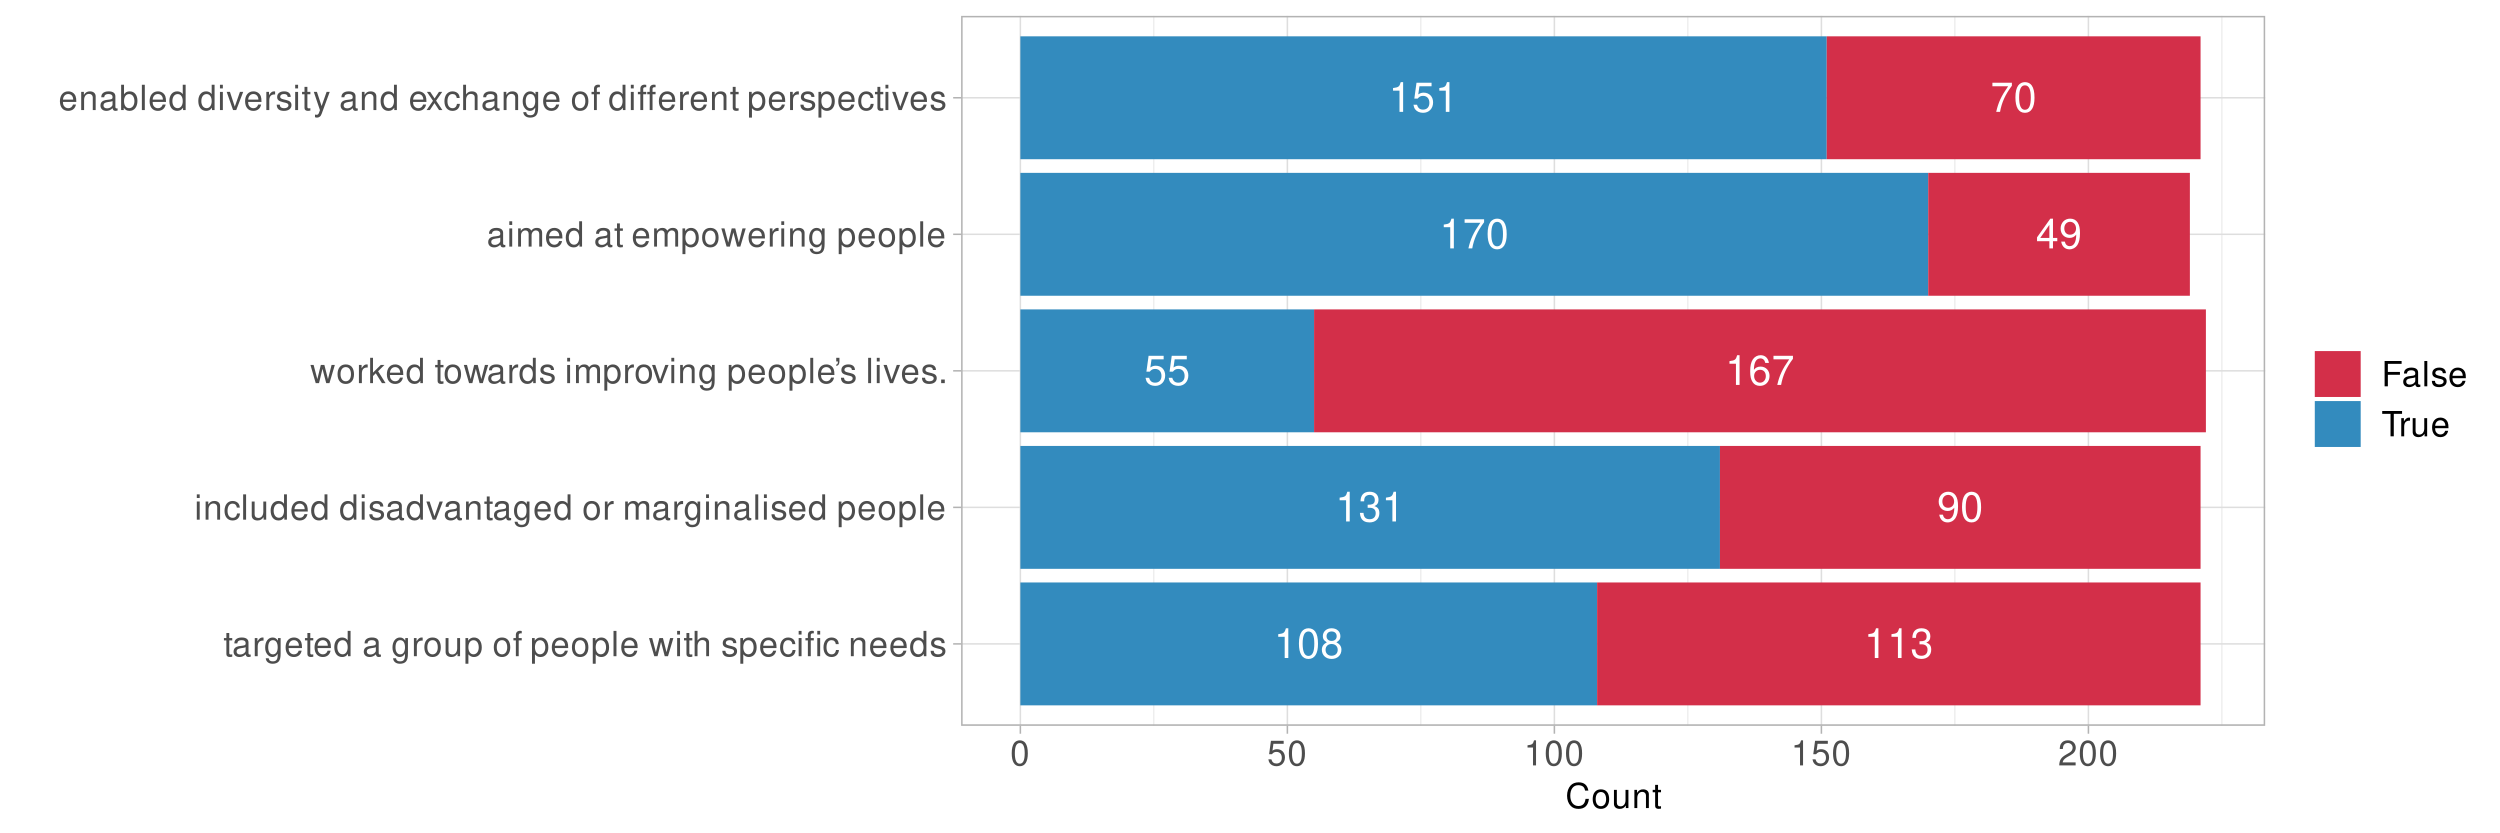 <?xml version="1.0" encoding="UTF-8"?>
<svg xmlns="http://www.w3.org/2000/svg" xmlns:xlink="http://www.w3.org/1999/xlink" width="864pt" height="288pt" viewBox="0 0 864 288" version="1.1">
<defs>
<g>
<symbol overflow="visible" id="glyph0-0">
<path style="stroke:none;" d=""/>
</symbol>
<symbol overflow="visible" id="glyph0-1">
<path style="stroke:none;" d="M 3.688 -7.328 L 3.688 0 L 4.938 0 L 4.938 -10.281 L 4.109 -10.281 C 3.672 -8.703 3.391 -8.484 1.453 -8.234 L 1.453 -7.328 Z M 3.688 -7.328 "/>
</symbol>
<symbol overflow="visible" id="glyph0-2">
<path style="stroke:none;" d="M 6.766 -10.078 L 1.562 -10.078 L 0.812 -4.594 L 1.969 -4.594 C 2.547 -5.297 3.031 -5.531 3.828 -5.531 C 5.172 -5.531 6.016 -4.609 6.016 -3.109 C 6.016 -1.656 5.172 -0.781 3.812 -0.781 C 2.719 -0.781 2.047 -1.344 1.75 -2.469 L 0.5 -2.469 C 0.672 -1.656 0.812 -1.25 1.109 -0.875 C 1.672 -0.109 2.703 0.328 3.844 0.328 C 5.875 0.328 7.297 -1.156 7.297 -3.281 C 7.297 -5.281 5.969 -6.641 4.031 -6.641 C 3.328 -6.641 2.766 -6.453 2.172 -6.031 L 2.578 -8.844 L 6.766 -8.844 Z M 6.766 -10.078 "/>
</symbol>
<symbol overflow="visible" id="glyph0-3">
<path style="stroke:none;" d="M 7.391 -10.078 L 0.656 -10.078 L 0.656 -8.844 L 6.094 -8.844 C 3.703 -5.422 2.719 -3.312 1.969 0 L 3.297 0 C 3.859 -3.234 5.125 -6 7.391 -9.031 Z M 7.391 -10.078 "/>
</symbol>
<symbol overflow="visible" id="glyph0-4">
<path style="stroke:none;" d="M 3.906 -10.281 C 2.969 -10.281 2.125 -9.859 1.594 -9.156 C 0.938 -8.25 0.609 -6.875 0.609 -4.984 C 0.609 -1.5 1.75 0.328 3.906 0.328 C 6.047 0.328 7.203 -1.5 7.203 -4.891 C 7.203 -6.875 6.891 -8.219 6.234 -9.156 C 5.703 -9.875 4.859 -10.281 3.906 -10.281 Z M 3.906 -9.172 C 5.266 -9.172 5.922 -7.797 5.922 -5 C 5.922 -2.078 5.281 -0.719 3.875 -0.719 C 2.562 -0.719 1.891 -2.141 1.891 -4.969 C 1.891 -7.797 2.562 -9.172 3.906 -9.172 Z M 3.906 -9.172 "/>
</symbol>
<symbol overflow="visible" id="glyph0-5">
<path style="stroke:none;" d="M 3.141 -4.734 L 3.828 -4.734 C 5.188 -4.734 5.922 -4.094 5.922 -2.859 C 5.922 -1.562 5.141 -0.781 3.844 -0.781 C 2.453 -0.781 1.797 -1.484 1.703 -2.984 L 0.453 -2.984 C 0.516 -2.156 0.656 -1.625 0.891 -1.172 C 1.422 -0.172 2.406 0.328 3.781 0.328 C 5.859 0.328 7.188 -0.922 7.188 -2.875 C 7.188 -4.188 6.703 -4.891 5.484 -5.312 C 6.422 -5.703 6.891 -6.406 6.891 -7.453 C 6.891 -9.219 5.75 -10.281 3.828 -10.281 C 1.797 -10.281 0.719 -9.141 0.672 -6.969 L 1.922 -6.969 C 1.938 -7.594 1.984 -7.953 2.141 -8.266 C 2.438 -8.844 3.062 -9.188 3.844 -9.188 C 4.953 -9.188 5.609 -8.516 5.609 -7.406 C 5.609 -6.688 5.359 -6.234 4.812 -6 C 4.469 -5.859 4.016 -5.797 3.141 -5.781 Z M 3.141 -4.734 "/>
</symbol>
<symbol overflow="visible" id="glyph0-6">
<path style="stroke:none;" d="M 5.562 -5.422 C 6.609 -6.062 6.938 -6.562 6.938 -7.531 C 6.938 -9.156 5.703 -10.281 3.906 -10.281 C 2.141 -10.281 0.875 -9.156 0.875 -7.547 C 0.875 -6.562 1.203 -6.078 2.25 -5.422 C 1.094 -4.828 0.531 -4 0.531 -2.859 C 0.531 -0.984 1.906 0.328 3.906 0.328 C 5.906 0.328 7.297 -0.984 7.297 -2.859 C 7.297 -4 6.719 -4.828 5.562 -5.422 Z M 3.906 -9.172 C 4.984 -9.172 5.656 -8.531 5.656 -7.5 C 5.656 -6.547 4.969 -5.906 3.906 -5.906 C 2.844 -5.906 2.156 -6.547 2.156 -7.531 C 2.156 -8.531 2.844 -9.172 3.906 -9.172 Z M 3.906 -4.844 C 5.156 -4.844 6.016 -4.031 6.016 -2.828 C 6.016 -1.594 5.172 -0.781 3.875 -0.781 C 2.656 -0.781 1.812 -1.625 1.812 -2.812 C 1.812 -4.031 2.641 -4.844 3.906 -4.844 Z M 3.906 -4.844 "/>
</symbol>
<symbol overflow="visible" id="glyph0-7">
<path style="stroke:none;" d="M 4.656 -2.484 L 4.656 0 L 5.906 0 L 5.906 -2.484 L 7.391 -2.484 L 7.391 -3.609 L 5.906 -3.609 L 5.906 -10.281 L 4.984 -10.281 L 0.391 -3.812 L 0.391 -2.484 Z M 4.656 -3.609 L 1.5 -3.609 L 4.656 -8.141 Z M 4.656 -3.609 "/>
</symbol>
<symbol overflow="visible" id="glyph0-8">
<path style="stroke:none;" d="M 0.75 -2.344 C 1 -0.672 2.078 0.328 3.609 0.328 C 4.734 0.328 5.734 -0.219 6.328 -1.141 C 6.953 -2.141 7.234 -3.391 7.234 -5.266 C 7.234 -7 6.984 -8.094 6.391 -9 C 5.828 -9.844 4.953 -10.281 3.844 -10.281 C 1.922 -10.281 0.547 -8.844 0.547 -6.859 C 0.547 -4.969 1.812 -3.625 3.641 -3.625 C 4.594 -3.625 5.297 -3.969 5.938 -4.75 C 5.922 -2.188 5.141 -0.781 3.703 -0.781 C 2.812 -0.781 2.203 -1.344 2 -2.344 Z M 3.828 -9.188 C 4.984 -9.188 5.875 -8.203 5.875 -6.875 C 5.875 -5.609 5.016 -4.734 3.781 -4.734 C 2.578 -4.734 1.812 -5.594 1.812 -6.953 C 1.812 -8.25 2.656 -9.188 3.828 -9.188 Z M 3.828 -9.188 "/>
</symbol>
<symbol overflow="visible" id="glyph0-9">
<path style="stroke:none;" d="M 7.078 -7.609 C 6.844 -9.281 5.766 -10.281 4.219 -10.281 C 3.109 -10.281 2.125 -9.734 1.516 -8.812 C 0.875 -7.812 0.609 -6.562 0.609 -4.688 C 0.609 -2.953 0.859 -1.859 1.469 -0.953 C 2 -0.109 2.891 0.328 4 0.328 C 5.922 0.328 7.297 -1.109 7.297 -3.109 C 7.297 -5 6.016 -6.344 4.203 -6.344 C 3.219 -6.344 2.438 -5.969 1.891 -5.219 C 1.906 -7.766 2.703 -9.172 4.141 -9.172 C 5.016 -9.172 5.625 -8.609 5.828 -7.609 Z M 4.047 -5.234 C 5.266 -5.234 6.016 -4.375 6.016 -3.016 C 6.016 -1.719 5.156 -0.781 4.016 -0.781 C 2.844 -0.781 1.969 -1.766 1.969 -3.078 C 1.969 -4.344 2.812 -5.234 4.047 -5.234 Z M 4.047 -5.234 "/>
</symbol>
<symbol overflow="visible" id="glyph1-0">
<path style="stroke:none;" d=""/>
</symbol>
<symbol overflow="visible" id="glyph1-1">
<path style="stroke:none;" d="M 3.047 -6.281 L 2.016 -6.281 L 2.016 -8.016 L 1.016 -8.016 L 1.016 -6.281 L 0.172 -6.281 L 0.172 -5.469 L 1.016 -5.469 L 1.016 -0.719 C 1.016 -0.078 1.453 0.281 2.234 0.281 C 2.5 0.281 2.719 0.25 3.047 0.188 L 3.047 -0.641 C 2.906 -0.609 2.766 -0.594 2.562 -0.594 C 2.141 -0.594 2.016 -0.719 2.016 -1.156 L 2.016 -5.469 L 3.047 -5.469 Z M 3.047 -6.281 "/>
</symbol>
<symbol overflow="visible" id="glyph1-2">
<path style="stroke:none;" d="M 6.422 -0.594 C 6.312 -0.562 6.266 -0.562 6.203 -0.562 C 5.859 -0.562 5.656 -0.75 5.656 -1.062 L 5.656 -4.75 C 5.656 -5.875 4.844 -6.469 3.297 -6.469 C 2.375 -6.469 1.641 -6.203 1.219 -5.734 C 0.922 -5.406 0.797 -5.047 0.781 -4.422 L 1.781 -4.422 C 1.875 -5.203 2.328 -5.547 3.266 -5.547 C 4.172 -5.547 4.672 -5.203 4.672 -4.609 L 4.672 -4.344 C 4.656 -3.906 4.438 -3.75 3.625 -3.641 C 2.203 -3.469 1.984 -3.422 1.609 -3.266 C 0.875 -2.953 0.5 -2.406 0.5 -1.578 C 0.5 -0.438 1.297 0.281 2.562 0.281 C 3.359 0.281 4 0 4.703 -0.641 C 4.781 0 5.094 0.281 5.734 0.281 C 5.953 0.281 6.078 0.25 6.422 0.172 Z M 4.672 -1.984 C 4.672 -1.641 4.578 -1.438 4.266 -1.156 C 3.859 -0.797 3.375 -0.594 2.781 -0.594 C 2 -0.594 1.547 -0.969 1.547 -1.609 C 1.547 -2.266 1.984 -2.609 3.062 -2.766 C 4.125 -2.906 4.328 -2.953 4.672 -3.109 Z M 4.672 -1.984 "/>
</symbol>
<symbol overflow="visible" id="glyph1-3">
<path style="stroke:none;" d="M 0.828 -6.281 L 0.828 0 L 1.844 0 L 1.844 -3.266 C 1.844 -4.781 2.469 -5.453 3.859 -5.406 L 3.859 -6.438 C 3.688 -6.453 3.594 -6.469 3.469 -6.469 C 2.812 -6.469 2.328 -6.078 1.75 -5.141 L 1.75 -6.281 Z M 0.828 -6.281 "/>
</symbol>
<symbol overflow="visible" id="glyph1-4">
<path style="stroke:none;" d="M 4.844 -6.281 L 4.844 -5.375 C 4.344 -6.125 3.797 -6.469 3 -6.469 C 1.469 -6.469 0.422 -5.047 0.422 -3.031 C 0.422 -1.984 0.672 -1.219 1.219 -0.578 C 1.688 -0.031 2.281 0.281 2.922 0.281 C 3.688 0.281 4.219 -0.062 4.75 -0.859 L 4.75 -0.531 C 4.75 1.156 4.281 1.781 3.031 1.781 C 2.188 1.781 1.734 1.438 1.641 0.719 L 0.625 0.719 C 0.719 1.891 1.641 2.609 3.016 2.609 C 3.938 2.609 4.703 2.312 5.109 1.812 C 5.594 1.219 5.766 0.438 5.766 -1.031 L 5.766 -6.281 Z M 3.094 -5.547 C 4.156 -5.547 4.75 -4.656 4.75 -3.062 C 4.75 -1.531 4.141 -0.641 3.094 -0.641 C 2.062 -0.641 1.469 -1.547 1.469 -3.094 C 1.469 -4.625 2.062 -5.547 3.094 -5.547 Z M 3.094 -5.547 "/>
</symbol>
<symbol overflow="visible" id="glyph1-5">
<path style="stroke:none;" d="M 6.156 -2.812 C 6.156 -3.766 6.078 -4.344 5.906 -4.812 C 5.5 -5.844 4.531 -6.469 3.359 -6.469 C 1.609 -6.469 0.484 -5.141 0.484 -3.062 C 0.484 -0.984 1.562 0.281 3.344 0.281 C 4.781 0.281 5.766 -0.547 6.031 -1.906 L 5.016 -1.906 C 4.734 -1.078 4.172 -0.641 3.375 -0.641 C 2.734 -0.641 2.203 -0.938 1.859 -1.469 C 1.625 -1.828 1.531 -2.188 1.531 -2.812 Z M 1.547 -3.625 C 1.625 -4.781 2.344 -5.547 3.344 -5.547 C 4.375 -5.547 5.078 -4.75 5.078 -3.625 Z M 1.547 -3.625 "/>
</symbol>
<symbol overflow="visible" id="glyph1-6">
<path style="stroke:none;" d="M 5.938 -8.75 L 4.938 -8.75 L 4.938 -5.5 C 4.531 -6.125 3.859 -6.469 3.016 -6.469 C 1.375 -6.469 0.312 -5.156 0.312 -3.156 C 0.312 -1.031 1.344 0.281 3.047 0.281 C 3.906 0.281 4.516 -0.047 5.047 -0.828 L 5.047 0 L 5.938 0 Z M 3.188 -5.531 C 4.266 -5.531 4.938 -4.578 4.938 -3.078 C 4.938 -1.625 4.25 -0.656 3.188 -0.656 C 2.094 -0.656 1.359 -1.625 1.359 -3.094 C 1.359 -4.562 2.094 -5.531 3.188 -5.531 Z M 3.188 -5.531 "/>
</symbol>
<symbol overflow="visible" id="glyph1-7">
<path style="stroke:none;" d=""/>
</symbol>
<symbol overflow="visible" id="glyph1-8">
<path style="stroke:none;" d="M 3.266 -6.469 C 1.484 -6.469 0.438 -5.203 0.438 -3.094 C 0.438 -0.969 1.484 0.281 3.281 0.281 C 5.047 0.281 6.125 -0.984 6.125 -3.047 C 6.125 -5.234 5.094 -6.469 3.266 -6.469 Z M 3.281 -5.547 C 4.406 -5.547 5.078 -4.625 5.078 -3.062 C 5.078 -1.578 4.375 -0.641 3.281 -0.641 C 2.156 -0.641 1.469 -1.578 1.469 -3.094 C 1.469 -4.625 2.156 -5.547 3.281 -5.547 Z M 3.281 -5.547 "/>
</symbol>
<symbol overflow="visible" id="glyph1-9">
<path style="stroke:none;" d="M 5.781 0 L 5.781 -6.281 L 4.781 -6.281 L 4.781 -2.719 C 4.781 -1.438 4.109 -0.594 3.078 -0.594 C 2.281 -0.594 1.781 -1.078 1.781 -1.844 L 1.781 -6.281 L 0.781 -6.281 L 0.781 -1.438 C 0.781 -0.391 1.562 0.281 2.781 0.281 C 3.703 0.281 4.297 -0.047 4.891 -0.875 L 4.891 0 Z M 5.781 0 "/>
</symbol>
<symbol overflow="visible" id="glyph1-10">
<path style="stroke:none;" d="M 0.641 2.609 L 1.656 2.609 L 1.656 -0.656 C 2.188 -0.016 2.766 0.281 3.594 0.281 C 5.219 0.281 6.281 -1.031 6.281 -3.031 C 6.281 -5.141 5.25 -6.469 3.578 -6.469 C 2.719 -6.469 2.047 -6.078 1.578 -5.344 L 1.578 -6.281 L 0.641 -6.281 Z M 3.406 -5.531 C 4.516 -5.531 5.234 -4.562 5.234 -3.062 C 5.234 -1.625 4.5 -0.656 3.406 -0.656 C 2.344 -0.656 1.656 -1.625 1.656 -3.094 C 1.656 -4.578 2.344 -5.531 3.406 -5.531 Z M 3.406 -5.531 "/>
</symbol>
<symbol overflow="visible" id="glyph1-11">
<path style="stroke:none;" d="M 3.094 -6.281 L 2.047 -6.281 L 2.047 -7.266 C 2.047 -7.688 2.281 -7.906 2.75 -7.906 C 2.828 -7.906 2.875 -7.906 3.094 -7.891 L 3.094 -8.719 C 2.875 -8.766 2.734 -8.781 2.531 -8.781 C 1.609 -8.781 1.062 -8.25 1.062 -7.359 L 1.062 -6.281 L 0.219 -6.281 L 0.219 -5.469 L 1.062 -5.469 L 1.062 0 L 2.047 0 L 2.047 -5.469 L 3.094 -5.469 Z M 3.094 -6.281 "/>
</symbol>
<symbol overflow="visible" id="glyph1-12">
<path style="stroke:none;" d="M 1.828 -8.75 L 0.812 -8.75 L 0.812 0 L 1.828 0 Z M 1.828 -8.75 "/>
</symbol>
<symbol overflow="visible" id="glyph1-13">
<path style="stroke:none;" d="M 6.641 0 L 8.5 -6.281 L 7.375 -6.281 L 6.125 -1.391 L 4.891 -6.281 L 3.656 -6.281 L 2.453 -1.391 L 1.172 -6.281 L 0.078 -6.281 L 1.891 0 L 3.031 0 L 4.234 -4.938 L 5.516 0 Z M 6.641 0 "/>
</symbol>
<symbol overflow="visible" id="glyph1-14">
<path style="stroke:none;" d="M 1.797 -6.281 L 0.797 -6.281 L 0.797 0 L 1.797 0 Z M 1.797 -8.75 L 0.797 -8.75 L 0.797 -7.484 L 1.797 -7.484 Z M 1.797 -8.75 "/>
</symbol>
<symbol overflow="visible" id="glyph1-15">
<path style="stroke:none;" d="M 0.844 -8.75 L 0.844 0 L 1.844 0 L 1.844 -3.469 C 1.844 -4.75 2.516 -5.594 3.547 -5.594 C 3.875 -5.594 4.188 -5.5 4.422 -5.312 C 4.719 -5.094 4.844 -4.797 4.844 -4.359 L 4.844 0 L 5.828 0 L 5.828 -4.75 C 5.828 -5.812 5.078 -6.469 3.859 -6.469 C 2.969 -6.469 2.422 -6.188 1.844 -5.422 L 1.844 -8.75 Z M 0.844 -8.75 "/>
</symbol>
<symbol overflow="visible" id="glyph1-16">
<path style="stroke:none;" d="M 5.25 -4.531 C 5.25 -5.766 4.422 -6.469 2.969 -6.469 C 1.516 -6.469 0.562 -5.719 0.562 -4.547 C 0.562 -3.562 1.062 -3.094 2.562 -2.734 L 3.484 -2.516 C 4.188 -2.344 4.469 -2.094 4.469 -1.641 C 4.469 -1.047 3.875 -0.641 3 -0.641 C 2.453 -0.641 2 -0.797 1.75 -1.062 C 1.594 -1.25 1.531 -1.422 1.469 -1.875 L 0.406 -1.875 C 0.453 -0.422 1.266 0.281 2.922 0.281 C 4.5 0.281 5.516 -0.5 5.516 -1.719 C 5.516 -2.656 4.984 -3.172 3.734 -3.469 L 2.766 -3.703 C 1.953 -3.891 1.609 -4.156 1.609 -4.594 C 1.609 -5.188 2.125 -5.547 2.938 -5.547 C 3.75 -5.547 4.172 -5.203 4.203 -4.531 Z M 5.25 -4.531 "/>
</symbol>
<symbol overflow="visible" id="glyph1-17">
<path style="stroke:none;" d="M 5.656 -4.172 C 5.609 -4.781 5.469 -5.188 5.234 -5.531 C 4.797 -6.125 4.047 -6.469 3.172 -6.469 C 1.469 -6.469 0.375 -5.125 0.375 -3.031 C 0.375 -1.016 1.453 0.281 3.156 0.281 C 4.656 0.281 5.609 -0.625 5.719 -2.156 L 4.719 -2.156 C 4.547 -1.156 4.031 -0.641 3.188 -0.641 C 2.078 -0.641 1.422 -1.547 1.422 -3.031 C 1.422 -4.609 2.062 -5.547 3.156 -5.547 C 4 -5.547 4.531 -5.047 4.641 -4.172 Z M 5.656 -4.172 "/>
</symbol>
<symbol overflow="visible" id="glyph1-18">
<path style="stroke:none;" d="M 3.031 -6.281 L 1.984 -6.281 L 1.984 -7.266 C 1.984 -7.688 2.203 -7.906 2.672 -7.906 C 2.766 -7.906 2.797 -7.906 3.031 -7.891 L 3.031 -8.719 C 2.797 -8.766 2.656 -8.781 2.453 -8.781 C 1.531 -8.781 0.984 -8.25 0.984 -7.359 L 0.984 -6.281 L 0.141 -6.281 L 0.141 -5.469 L 0.984 -5.469 L 0.984 0 L 1.984 0 L 1.984 -5.469 L 3.031 -5.469 Z M 5.234 -6.281 L 4.234 -6.281 L 4.234 0 L 5.234 0 Z M 5.234 -8.75 L 4.234 -8.75 L 4.234 -7.484 L 5.234 -7.484 Z M 5.234 -8.75 "/>
</symbol>
<symbol overflow="visible" id="glyph1-19">
<path style="stroke:none;" d="M 0.844 -6.281 L 0.844 0 L 1.844 0 L 1.844 -3.469 C 1.844 -4.75 2.516 -5.594 3.547 -5.594 C 4.344 -5.594 4.844 -5.109 4.844 -4.359 L 4.844 0 L 5.844 0 L 5.844 -4.75 C 5.844 -5.797 5.062 -6.469 3.859 -6.469 C 2.922 -6.469 2.312 -6.109 1.766 -5.234 L 1.766 -6.281 Z M 0.844 -6.281 "/>
</symbol>
<symbol overflow="visible" id="glyph1-20">
<path style="stroke:none;" d="M 3.422 0 L 5.828 -6.281 L 4.703 -6.281 L 2.922 -1.188 L 1.25 -6.281 L 0.125 -6.281 L 2.328 0 Z M 3.422 0 "/>
</symbol>
<symbol overflow="visible" id="glyph1-21">
<path style="stroke:none;" d="M 0.844 -6.281 L 0.844 0 L 1.844 0 L 1.844 -3.953 C 1.844 -4.859 2.516 -5.594 3.328 -5.594 C 4.062 -5.594 4.484 -5.141 4.484 -4.328 L 4.484 0 L 5.5 0 L 5.5 -3.953 C 5.5 -4.859 6.156 -5.594 6.969 -5.594 C 7.703 -5.594 8.141 -5.125 8.141 -4.328 L 8.141 0 L 9.141 0 L 9.141 -4.719 C 9.141 -5.844 8.5 -6.469 7.312 -6.469 C 6.484 -6.469 5.969 -6.219 5.391 -5.516 C 5.016 -6.188 4.516 -6.469 3.703 -6.469 C 2.859 -6.469 2.297 -6.156 1.766 -5.406 L 1.766 -6.281 Z M 0.844 -6.281 "/>
</symbol>
<symbol overflow="visible" id="glyph1-22">
<path style="stroke:none;" d="M 1.688 -8.75 L 0.703 -8.75 L 0.703 0 L 1.688 0 L 1.688 -2.453 L 2.656 -3.406 L 4.781 0 L 6.031 0 L 3.453 -4.109 L 5.641 -6.281 L 4.359 -6.281 L 1.688 -3.625 Z M 1.688 -8.75 "/>
</symbol>
<symbol overflow="visible" id="glyph1-23">
<path style="stroke:none;" d="M 0.781 -8.75 L 0.781 -7.5 L 1.359 -7.5 C 1.375 -6.797 1.203 -6.484 0.781 -6.422 L 0.781 -5.969 C 1.5 -6.016 1.891 -6.578 1.891 -7.531 L 1.891 -8.75 Z M 0.781 -8.75 "/>
</symbol>
<symbol overflow="visible" id="glyph1-24">
<path style="stroke:none;" d="M 2.297 -1.25 L 1.047 -1.25 L 1.047 0 L 2.297 0 Z M 2.297 -1.25 "/>
</symbol>
<symbol overflow="visible" id="glyph1-25">
<path style="stroke:none;" d="M 0.641 -8.75 L 0.641 0 L 1.547 0 L 1.547 -0.797 C 2.031 -0.078 2.656 0.281 3.547 0.281 C 5.203 0.281 6.281 -1.078 6.281 -3.172 C 6.281 -5.203 5.25 -6.469 3.594 -6.469 C 2.719 -6.469 2.109 -6.141 1.641 -5.438 L 1.641 -8.75 Z M 3.391 -5.531 C 4.516 -5.531 5.234 -4.562 5.234 -3.062 C 5.234 -1.625 4.484 -0.656 3.391 -0.656 C 2.328 -0.656 1.641 -1.625 1.641 -3.094 C 1.641 -4.578 2.328 -5.531 3.391 -5.531 Z M 3.391 -5.531 "/>
</symbol>
<symbol overflow="visible" id="glyph1-26">
<path style="stroke:none;" d="M 4.656 -6.281 L 2.922 -1.391 L 1.312 -6.281 L 0.234 -6.281 L 2.359 0.031 L 1.984 1.016 C 1.812 1.469 1.594 1.625 1.172 1.625 C 1.016 1.625 0.859 1.609 0.641 1.562 L 0.641 2.453 C 0.859 2.562 1.062 2.609 1.312 2.609 C 1.641 2.609 1.984 2.516 2.25 2.312 C 2.562 2.094 2.75 1.828 2.938 1.312 L 5.734 -6.281 Z M 4.656 -6.281 "/>
</symbol>
<symbol overflow="visible" id="glyph1-27">
<path style="stroke:none;" d="M 3.5 -3.25 L 5.609 -6.281 L 4.484 -6.281 L 2.969 -4.016 L 1.469 -6.281 L 0.328 -6.281 L 2.422 -3.203 L 0.203 0 L 1.344 0 L 2.938 -2.406 L 4.516 0 L 5.672 0 Z M 3.5 -3.25 "/>
</symbol>
<symbol overflow="visible" id="glyph1-28">
<path style="stroke:none;" d="M 3.125 -6.281 L 2.078 -6.281 L 2.078 -7.266 C 2.078 -7.688 2.297 -7.906 2.766 -7.906 C 2.859 -7.906 2.891 -7.906 3.125 -7.891 L 3.125 -8.719 C 2.891 -8.766 2.766 -8.781 2.562 -8.781 C 1.625 -8.781 1.078 -8.25 1.078 -7.359 L 1.078 -6.281 L 0.234 -6.281 L 0.234 -5.469 L 1.078 -5.469 L 1.078 0 L 2.078 0 L 2.078 -5.469 L 3.125 -5.469 Z M 6.344 -6.281 L 5.297 -6.281 L 5.297 -7.266 C 5.297 -7.688 5.531 -7.906 6 -7.906 C 6.078 -7.906 6.125 -7.906 6.344 -7.891 L 6.344 -8.719 C 6.125 -8.766 5.984 -8.781 5.781 -8.781 C 4.859 -8.781 4.312 -8.25 4.312 -7.359 L 4.312 -6.281 L 3.469 -6.281 L 3.469 -5.469 L 4.312 -5.469 L 4.312 0 L 5.297 0 L 5.297 -5.469 L 6.344 -5.469 Z M 6.344 -6.281 "/>
</symbol>
<symbol overflow="visible" id="glyph1-29">
<path style="stroke:none;" d="M 3.297 -8.672 C 2.516 -8.672 1.781 -8.312 1.344 -7.734 C 0.797 -6.953 0.516 -5.812 0.516 -4.203 C 0.516 -1.266 1.469 0.281 3.297 0.281 C 5.094 0.281 6.078 -1.266 6.078 -4.125 C 6.078 -5.812 5.812 -6.938 5.25 -7.734 C 4.812 -8.328 4.109 -8.672 3.297 -8.672 Z M 3.297 -7.734 C 4.438 -7.734 5 -6.578 5 -4.219 C 5 -1.75 4.453 -0.594 3.281 -0.594 C 2.156 -0.594 1.594 -1.797 1.594 -4.188 C 1.594 -6.578 2.156 -7.734 3.297 -7.734 Z M 3.297 -7.734 "/>
</symbol>
<symbol overflow="visible" id="glyph1-30">
<path style="stroke:none;" d="M 5.719 -8.516 L 1.312 -8.516 L 0.688 -3.875 L 1.656 -3.875 C 2.141 -4.469 2.562 -4.672 3.234 -4.672 C 4.375 -4.672 5.078 -3.891 5.078 -2.625 C 5.078 -1.406 4.375 -0.656 3.219 -0.656 C 2.297 -0.656 1.734 -1.125 1.469 -2.094 L 0.422 -2.094 C 0.562 -1.391 0.688 -1.062 0.938 -0.75 C 1.422 -0.094 2.281 0.281 3.234 0.281 C 4.953 0.281 6.156 -0.969 6.156 -2.766 C 6.156 -4.453 5.047 -5.609 3.406 -5.609 C 2.812 -5.609 2.328 -5.453 1.844 -5.094 L 2.172 -7.469 L 5.719 -7.469 Z M 5.719 -8.516 "/>
</symbol>
<symbol overflow="visible" id="glyph1-31">
<path style="stroke:none;" d="M 3.109 -6.188 L 3.109 0 L 4.156 0 L 4.156 -8.672 L 3.469 -8.672 C 3.094 -7.344 2.859 -7.156 1.219 -6.953 L 1.219 -6.188 Z M 3.109 -6.188 "/>
</symbol>
<symbol overflow="visible" id="glyph1-32">
<path style="stroke:none;" d="M 6.078 -1.047 L 1.594 -1.047 C 1.703 -1.766 2.094 -2.219 3.125 -2.859 L 4.328 -3.531 C 5.516 -4.188 6.125 -5.078 6.125 -6.141 C 6.125 -6.859 5.844 -7.531 5.344 -8 C 4.844 -8.453 4.219 -8.672 3.406 -8.672 C 2.328 -8.672 1.531 -8.297 1.062 -7.547 C 0.75 -7.094 0.625 -6.547 0.594 -5.672 L 1.656 -5.672 C 1.688 -6.266 1.766 -6.609 1.906 -6.906 C 2.188 -7.422 2.734 -7.75 3.375 -7.75 C 4.328 -7.75 5.047 -7.062 5.047 -6.125 C 5.047 -5.422 4.656 -4.828 3.906 -4.391 L 2.797 -3.75 C 1.016 -2.719 0.5 -1.906 0.406 -0.016 L 6.078 -0.016 Z M 6.078 -1.047 "/>
</symbol>
<symbol overflow="visible" id="glyph1-33">
<path style="stroke:none;" d="M 7.938 -6.031 C 7.594 -7.953 6.484 -8.891 4.578 -8.891 C 3.391 -8.891 2.453 -8.516 1.797 -7.797 C 1.016 -6.938 0.578 -5.688 0.578 -4.266 C 0.578 -2.828 1.016 -1.594 1.844 -0.75 C 2.516 -0.047 3.391 0.281 4.531 0.281 C 6.656 0.281 7.859 -0.875 8.125 -3.188 L 6.969 -3.188 C 6.875 -2.594 6.75 -2.188 6.578 -1.844 C 6.219 -1.109 5.469 -0.703 4.531 -0.703 C 2.797 -0.703 1.688 -2.094 1.688 -4.281 C 1.688 -6.531 2.734 -7.906 4.438 -7.906 C 5.141 -7.906 5.812 -7.703 6.172 -7.359 C 6.484 -7.062 6.672 -6.703 6.797 -6.031 Z M 7.938 -6.031 "/>
</symbol>
<symbol overflow="visible" id="glyph1-34">
<path style="stroke:none;" d="M 2.203 -3.984 L 6.375 -3.984 L 6.375 -4.969 L 2.203 -4.969 L 2.203 -7.766 L 6.953 -7.766 L 6.953 -8.75 L 1.078 -8.75 L 1.078 0 L 2.203 0 Z M 2.203 -3.984 "/>
</symbol>
<symbol overflow="visible" id="glyph1-35">
<path style="stroke:none;" d="M 4.25 -7.766 L 7.109 -7.766 L 7.109 -8.75 L 0.25 -8.75 L 0.25 -7.766 L 3.125 -7.766 L 3.125 0 L 4.25 0 Z M 4.25 -7.766 "/>
</symbol>
</g>
<clipPath id="clip1">
  <path d="M 332.152 5.48 L 782.848 5.48 L 782.848 250.852 L 332.152 250.852 Z M 332.152 5.48 "/>
</clipPath>
<clipPath id="clip2">
  <path d="M 398 5.48 L 399 5.48 L 399 250.852 L 398 250.852 Z M 398 5.48 "/>
</clipPath>
<clipPath id="clip3">
  <path d="M 490 5.48 L 492 5.48 L 492 250.852 L 490 250.852 Z M 490 5.48 "/>
</clipPath>
<clipPath id="clip4">
  <path d="M 583 5.48 L 584 5.48 L 584 250.852 L 583 250.852 Z M 583 5.48 "/>
</clipPath>
<clipPath id="clip5">
  <path d="M 675 5.48 L 676 5.48 L 676 250.852 L 675 250.852 Z M 675 5.48 "/>
</clipPath>
<clipPath id="clip6">
  <path d="M 767 5.48 L 769 5.48 L 769 250.852 L 767 250.852 Z M 767 5.48 "/>
</clipPath>
<clipPath id="clip7">
  <path d="M 332.152 222 L 782.848 222 L 782.848 223 L 332.152 223 Z M 332.152 222 "/>
</clipPath>
<clipPath id="clip8">
  <path d="M 332.152 175 L 782.848 175 L 782.848 176 L 332.152 176 Z M 332.152 175 "/>
</clipPath>
<clipPath id="clip9">
  <path d="M 332.152 127 L 782.848 127 L 782.848 129 L 332.152 129 Z M 332.152 127 "/>
</clipPath>
<clipPath id="clip10">
  <path d="M 332.152 80 L 782.848 80 L 782.848 82 L 332.152 82 Z M 332.152 80 "/>
</clipPath>
<clipPath id="clip11">
  <path d="M 332.152 33 L 782.848 33 L 782.848 35 L 332.152 35 Z M 332.152 33 "/>
</clipPath>
<clipPath id="clip12">
  <path d="M 352 5.48 L 353 5.48 L 353 250.852 L 352 250.852 Z M 352 5.48 "/>
</clipPath>
<clipPath id="clip13">
  <path d="M 444 5.48 L 446 5.48 L 446 250.852 L 444 250.852 Z M 444 5.48 "/>
</clipPath>
<clipPath id="clip14">
  <path d="M 536 5.48 L 538 5.48 L 538 250.852 L 536 250.852 Z M 536 5.48 "/>
</clipPath>
<clipPath id="clip15">
  <path d="M 629 5.48 L 630 5.48 L 630 250.852 L 629 250.852 Z M 629 5.48 "/>
</clipPath>
<clipPath id="clip16">
  <path d="M 721 5.48 L 723 5.48 L 723 250.852 L 721 250.852 Z M 721 5.48 "/>
</clipPath>
<clipPath id="clip17">
  <path d="M 332.152 5.48 L 782.848 5.48 L 782.848 250.852 L 332.152 250.852 Z M 332.152 5.48 "/>
</clipPath>
</defs>
<g id="surface331">
<rect x="0" y="0" width="864" height="288" style="fill:rgb(100%,100%,100%);fill-opacity:1;stroke:none;"/>
<rect x="0" y="0" width="864" height="288" style="fill:rgb(100%,100%,100%);fill-opacity:1;stroke:none;"/>
<path style="fill:none;stroke-width:1.067;stroke-linecap:round;stroke-linejoin:round;stroke:rgb(100%,100%,100%);stroke-opacity:1;stroke-miterlimit:10;" d="M 0 288 L 864 288 L 864 0 L 0 0 Z M 0 288 "/>
<g clip-path="url(#clip1)" clip-rule="nonzero">
<path style=" stroke:none;fill-rule:nonzero;fill:rgb(100%,100%,100%);fill-opacity:1;" d="M 332.152 250.848 L 782.848 250.848 L 782.848 5.477 L 332.152 5.477 Z M 332.152 250.848 "/>
</g>
<g clip-path="url(#clip2)" clip-rule="nonzero">
<path style="fill:none;stroke-width:0.267;stroke-linecap:butt;stroke-linejoin:round;stroke:rgb(87.059%,87.059%,87.059%);stroke-opacity:1;stroke-miterlimit:10;" d="M 398.777 250.848 L 398.777 5.48 "/>
</g>
<g clip-path="url(#clip3)" clip-rule="nonzero">
<path style="fill:none;stroke-width:0.267;stroke-linecap:butt;stroke-linejoin:round;stroke:rgb(87.059%,87.059%,87.059%);stroke-opacity:1;stroke-miterlimit:10;" d="M 491.059 250.848 L 491.059 5.48 "/>
</g>
<g clip-path="url(#clip4)" clip-rule="nonzero">
<path style="fill:none;stroke-width:0.267;stroke-linecap:butt;stroke-linejoin:round;stroke:rgb(87.059%,87.059%,87.059%);stroke-opacity:1;stroke-miterlimit:10;" d="M 583.336 250.848 L 583.336 5.48 "/>
</g>
<g clip-path="url(#clip5)" clip-rule="nonzero">
<path style="fill:none;stroke-width:0.267;stroke-linecap:butt;stroke-linejoin:round;stroke:rgb(87.059%,87.059%,87.059%);stroke-opacity:1;stroke-miterlimit:10;" d="M 675.617 250.848 L 675.617 5.48 "/>
</g>
<g clip-path="url(#clip6)" clip-rule="nonzero">
<path style="fill:none;stroke-width:0.267;stroke-linecap:butt;stroke-linejoin:round;stroke:rgb(87.059%,87.059%,87.059%);stroke-opacity:1;stroke-miterlimit:10;" d="M 767.898 250.848 L 767.898 5.48 "/>
</g>
<g clip-path="url(#clip7)" clip-rule="nonzero">
<path style="fill:none;stroke-width:0.533;stroke-linecap:butt;stroke-linejoin:round;stroke:rgb(87.059%,87.059%,87.059%);stroke-opacity:1;stroke-miterlimit:10;" d="M 332.152 222.539 L 782.848 222.539 "/>
</g>
<g clip-path="url(#clip8)" clip-rule="nonzero">
<path style="fill:none;stroke-width:0.533;stroke-linecap:butt;stroke-linejoin:round;stroke:rgb(87.059%,87.059%,87.059%);stroke-opacity:1;stroke-miterlimit:10;" d="M 332.152 175.352 L 782.848 175.352 "/>
</g>
<g clip-path="url(#clip9)" clip-rule="nonzero">
<path style="fill:none;stroke-width:0.533;stroke-linecap:butt;stroke-linejoin:round;stroke:rgb(87.059%,87.059%,87.059%);stroke-opacity:1;stroke-miterlimit:10;" d="M 332.152 128.164 L 782.848 128.164 "/>
</g>
<g clip-path="url(#clip10)" clip-rule="nonzero">
<path style="fill:none;stroke-width:0.533;stroke-linecap:butt;stroke-linejoin:round;stroke:rgb(87.059%,87.059%,87.059%);stroke-opacity:1;stroke-miterlimit:10;" d="M 332.152 80.977 L 782.848 80.977 "/>
</g>
<g clip-path="url(#clip11)" clip-rule="nonzero">
<path style="fill:none;stroke-width:0.533;stroke-linecap:butt;stroke-linejoin:round;stroke:rgb(87.059%,87.059%,87.059%);stroke-opacity:1;stroke-miterlimit:10;" d="M 332.152 33.793 L 782.848 33.793 "/>
</g>
<g clip-path="url(#clip12)" clip-rule="nonzero">
<path style="fill:none;stroke-width:0.533;stroke-linecap:butt;stroke-linejoin:round;stroke:rgb(87.059%,87.059%,87.059%);stroke-opacity:1;stroke-miterlimit:10;" d="M 352.637 250.848 L 352.637 5.48 "/>
</g>
<g clip-path="url(#clip13)" clip-rule="nonzero">
<path style="fill:none;stroke-width:0.533;stroke-linecap:butt;stroke-linejoin:round;stroke:rgb(87.059%,87.059%,87.059%);stroke-opacity:1;stroke-miterlimit:10;" d="M 444.918 250.848 L 444.918 5.48 "/>
</g>
<g clip-path="url(#clip14)" clip-rule="nonzero">
<path style="fill:none;stroke-width:0.533;stroke-linecap:butt;stroke-linejoin:round;stroke:rgb(87.059%,87.059%,87.059%);stroke-opacity:1;stroke-miterlimit:10;" d="M 537.195 250.848 L 537.195 5.48 "/>
</g>
<g clip-path="url(#clip15)" clip-rule="nonzero">
<path style="fill:none;stroke-width:0.533;stroke-linecap:butt;stroke-linejoin:round;stroke:rgb(87.059%,87.059%,87.059%);stroke-opacity:1;stroke-miterlimit:10;" d="M 629.477 250.848 L 629.477 5.48 "/>
</g>
<g clip-path="url(#clip16)" clip-rule="nonzero">
<path style="fill:none;stroke-width:0.533;stroke-linecap:butt;stroke-linejoin:round;stroke:rgb(87.059%,87.059%,87.059%);stroke-opacity:1;stroke-miterlimit:10;" d="M 721.758 250.848 L 721.758 5.48 "/>
</g>
<path style=" stroke:none;fill-rule:nonzero;fill:rgb(20%,54.51%,74.51%);fill-opacity:1;" d="M 352.637 55.023 L 631.324 55.023 L 631.324 12.555 L 352.637 12.555 Z M 352.637 55.023 "/>
<path style=" stroke:none;fill-rule:nonzero;fill:rgb(20%,54.51%,74.51%);fill-opacity:1;" d="M 352.637 102.211 L 666.391 102.211 L 666.391 59.742 L 352.637 59.742 Z M 352.637 102.211 "/>
<path style=" stroke:none;fill-rule:nonzero;fill:rgb(20%,54.51%,74.51%);fill-opacity:1;" d="M 352.637 149.398 L 454.145 149.398 L 454.145 106.93 L 352.637 106.93 Z M 352.637 149.398 "/>
<path style=" stroke:none;fill-rule:nonzero;fill:rgb(20%,54.51%,74.51%);fill-opacity:1;" d="M 352.637 196.586 L 594.41 196.586 L 594.41 154.117 L 352.637 154.117 Z M 352.637 196.586 "/>
<path style=" stroke:none;fill-rule:nonzero;fill:rgb(20%,54.51%,74.51%);fill-opacity:1;" d="M 352.637 243.77 L 551.961 243.77 L 551.961 201.301 L 352.637 201.301 Z M 352.637 243.77 "/>
<path style=" stroke:none;fill-rule:nonzero;fill:rgb(82.745%,18.431%,28.627%);fill-opacity:1;" d="M 631.324 55.023 L 760.516 55.023 L 760.516 12.555 L 631.324 12.555 Z M 631.324 55.023 "/>
<path style=" stroke:none;fill-rule:nonzero;fill:rgb(82.745%,18.431%,28.627%);fill-opacity:1;" d="M 666.391 102.211 L 756.824 102.211 L 756.824 59.742 L 666.391 59.742 Z M 666.391 102.211 "/>
<path style=" stroke:none;fill-rule:nonzero;fill:rgb(82.745%,18.431%,28.627%);fill-opacity:1;" d="M 454.145 149.398 L 762.359 149.398 L 762.359 106.93 L 454.145 106.93 Z M 454.145 149.398 "/>
<path style=" stroke:none;fill-rule:nonzero;fill:rgb(82.745%,18.431%,28.627%);fill-opacity:1;" d="M 594.41 196.586 L 760.516 196.586 L 760.516 154.117 L 594.41 154.117 Z M 594.41 196.586 "/>
<path style=" stroke:none;fill-rule:nonzero;fill:rgb(82.745%,18.431%,28.627%);fill-opacity:1;" d="M 551.961 243.77 L 760.516 243.77 L 760.516 201.301 L 551.961 201.301 Z M 551.961 243.77 "/>
<g style="fill:rgb(100%,100%,100%);fill-opacity:1;">
  <use xlink:href="#glyph0-1" x="479.98" y="38.663"/>
  <use xlink:href="#glyph0-2" x="487.98" y="38.663"/>
  <use xlink:href="#glyph0-1" x="495.98" y="38.663"/>
</g>
<g style="fill:rgb(100%,100%,100%);fill-opacity:1;">
  <use xlink:href="#glyph0-1" x="497.512" y="85.847"/>
  <use xlink:href="#glyph0-3" x="505.512" y="85.847"/>
  <use xlink:href="#glyph0-4" x="513.512" y="85.847"/>
</g>
<g style="fill:rgb(100%,100%,100%);fill-opacity:1;">
  <use xlink:href="#glyph0-2" x="395.391" y="133.034"/>
  <use xlink:href="#glyph0-2" x="403.391" y="133.034"/>
</g>
<g style="fill:rgb(100%,100%,100%);fill-opacity:1;">
  <use xlink:href="#glyph0-1" x="461.523" y="180.222"/>
  <use xlink:href="#glyph0-5" x="469.523" y="180.222"/>
  <use xlink:href="#glyph0-1" x="477.523" y="180.222"/>
</g>
<g style="fill:rgb(100%,100%,100%);fill-opacity:1;">
  <use xlink:href="#glyph0-1" x="440.301" y="227.409"/>
  <use xlink:href="#glyph0-4" x="448.301" y="227.409"/>
  <use xlink:href="#glyph0-6" x="456.301" y="227.409"/>
</g>
<g style="fill:rgb(100%,100%,100%);fill-opacity:1;">
  <use xlink:href="#glyph0-3" x="687.918" y="38.663"/>
  <use xlink:href="#glyph0-4" x="695.918" y="38.663"/>
</g>
<g style="fill:rgb(100%,100%,100%);fill-opacity:1;">
  <use xlink:href="#glyph0-7" x="703.605" y="85.847"/>
  <use xlink:href="#glyph0-8" x="711.605" y="85.847"/>
</g>
<g style="fill:rgb(100%,100%,100%);fill-opacity:1;">
  <use xlink:href="#glyph0-1" x="596.254" y="133.034"/>
  <use xlink:href="#glyph0-9" x="604.254" y="133.034"/>
  <use xlink:href="#glyph0-3" x="612.254" y="133.034"/>
</g>
<g style="fill:rgb(100%,100%,100%);fill-opacity:1;">
  <use xlink:href="#glyph0-8" x="669.465" y="180.222"/>
  <use xlink:href="#glyph0-4" x="677.465" y="180.222"/>
</g>
<g style="fill:rgb(100%,100%,100%);fill-opacity:1;">
  <use xlink:href="#glyph0-1" x="644.238" y="227.409"/>
  <use xlink:href="#glyph0-1" x="652.238" y="227.409"/>
  <use xlink:href="#glyph0-5" x="660.238" y="227.409"/>
</g>
<g clip-path="url(#clip17)" clip-rule="nonzero">
<path style="fill:none;stroke-width:1.067;stroke-linecap:round;stroke-linejoin:round;stroke:rgb(70.196%,70.196%,70.196%);stroke-opacity:1;stroke-miterlimit:10;" d="M 332.152 250.848 L 782.848 250.848 L 782.848 5.477 L 332.152 5.477 Z M 332.152 250.848 "/>
</g>
<g style="fill:rgb(30.196%,30.196%,30.196%);fill-opacity:1;">
  <use xlink:href="#glyph1-1" x="77.219" y="226.787"/>
  <use xlink:href="#glyph1-2" x="80.219" y="226.787"/>
  <use xlink:href="#glyph1-3" x="87.219" y="226.787"/>
  <use xlink:href="#glyph1-4" x="91.219" y="226.787"/>
  <use xlink:href="#glyph1-5" x="98.219" y="226.787"/>
  <use xlink:href="#glyph1-1" x="105.219" y="226.787"/>
  <use xlink:href="#glyph1-5" x="108.219" y="226.787"/>
  <use xlink:href="#glyph1-6" x="115.219" y="226.787"/>
  <use xlink:href="#glyph1-7" x="122.219" y="226.787"/>
  <use xlink:href="#glyph1-2" x="125.219" y="226.787"/>
  <use xlink:href="#glyph1-7" x="132.219" y="226.787"/>
  <use xlink:href="#glyph1-4" x="135.219" y="226.787"/>
  <use xlink:href="#glyph1-3" x="142.219" y="226.787"/>
  <use xlink:href="#glyph1-8" x="146.219" y="226.787"/>
  <use xlink:href="#glyph1-9" x="153.219" y="226.787"/>
  <use xlink:href="#glyph1-10" x="160.219" y="226.787"/>
  <use xlink:href="#glyph1-7" x="167.219" y="226.787"/>
  <use xlink:href="#glyph1-8" x="170.219" y="226.787"/>
  <use xlink:href="#glyph1-11" x="177.219" y="226.787"/>
  <use xlink:href="#glyph1-7" x="180.219" y="226.787"/>
  <use xlink:href="#glyph1-10" x="183.219" y="226.787"/>
  <use xlink:href="#glyph1-5" x="190.219" y="226.787"/>
  <use xlink:href="#glyph1-8" x="197.219" y="226.787"/>
  <use xlink:href="#glyph1-10" x="204.219" y="226.787"/>
  <use xlink:href="#glyph1-12" x="211.219" y="226.787"/>
  <use xlink:href="#glyph1-5" x="214.219" y="226.787"/>
  <use xlink:href="#glyph1-7" x="221.219" y="226.787"/>
  <use xlink:href="#glyph1-13" x="224.219" y="226.787"/>
  <use xlink:href="#glyph1-14" x="233.219" y="226.787"/>
  <use xlink:href="#glyph1-1" x="236.219" y="226.787"/>
  <use xlink:href="#glyph1-15" x="239.219" y="226.787"/>
  <use xlink:href="#glyph1-7" x="246.219" y="226.787"/>
  <use xlink:href="#glyph1-16" x="249.219" y="226.787"/>
  <use xlink:href="#glyph1-10" x="255.219" y="226.787"/>
  <use xlink:href="#glyph1-5" x="262.219" y="226.787"/>
  <use xlink:href="#glyph1-17" x="269.219" y="226.787"/>
  <use xlink:href="#glyph1-14" x="275.219" y="226.787"/>
  <use xlink:href="#glyph1-18" x="278.219" y="226.787"/>
  <use xlink:href="#glyph1-17" x="284.219" y="226.787"/>
  <use xlink:href="#glyph1-7" x="290.219" y="226.787"/>
  <use xlink:href="#glyph1-19" x="293.219" y="226.787"/>
  <use xlink:href="#glyph1-5" x="300.219" y="226.787"/>
  <use xlink:href="#glyph1-5" x="307.219" y="226.787"/>
  <use xlink:href="#glyph1-6" x="314.219" y="226.787"/>
  <use xlink:href="#glyph1-16" x="321.219" y="226.787"/>
</g>
<g style="fill:rgb(30.196%,30.196%,30.196%);fill-opacity:1;">
  <use xlink:href="#glyph1-14" x="67.219" y="179.6"/>
  <use xlink:href="#glyph1-19" x="70.219" y="179.6"/>
  <use xlink:href="#glyph1-17" x="77.219" y="179.6"/>
  <use xlink:href="#glyph1-12" x="83.219" y="179.6"/>
  <use xlink:href="#glyph1-9" x="86.219" y="179.6"/>
  <use xlink:href="#glyph1-6" x="93.219" y="179.6"/>
  <use xlink:href="#glyph1-5" x="100.219" y="179.6"/>
  <use xlink:href="#glyph1-6" x="107.219" y="179.6"/>
  <use xlink:href="#glyph1-7" x="114.219" y="179.6"/>
  <use xlink:href="#glyph1-6" x="117.219" y="179.6"/>
  <use xlink:href="#glyph1-14" x="124.219" y="179.6"/>
  <use xlink:href="#glyph1-16" x="127.219" y="179.6"/>
  <use xlink:href="#glyph1-2" x="133.219" y="179.6"/>
  <use xlink:href="#glyph1-6" x="140.219" y="179.6"/>
  <use xlink:href="#glyph1-20" x="147.219" y="179.6"/>
  <use xlink:href="#glyph1-2" x="153.219" y="179.6"/>
  <use xlink:href="#glyph1-19" x="160.219" y="179.6"/>
  <use xlink:href="#glyph1-1" x="167.219" y="179.6"/>
  <use xlink:href="#glyph1-2" x="170.219" y="179.6"/>
  <use xlink:href="#glyph1-4" x="177.219" y="179.6"/>
  <use xlink:href="#glyph1-5" x="184.219" y="179.6"/>
  <use xlink:href="#glyph1-6" x="191.219" y="179.6"/>
  <use xlink:href="#glyph1-7" x="198.219" y="179.6"/>
  <use xlink:href="#glyph1-8" x="201.219" y="179.6"/>
  <use xlink:href="#glyph1-3" x="208.219" y="179.6"/>
  <use xlink:href="#glyph1-7" x="212.219" y="179.6"/>
  <use xlink:href="#glyph1-21" x="215.219" y="179.6"/>
  <use xlink:href="#glyph1-2" x="225.219" y="179.6"/>
  <use xlink:href="#glyph1-3" x="232.219" y="179.6"/>
  <use xlink:href="#glyph1-4" x="236.219" y="179.6"/>
  <use xlink:href="#glyph1-14" x="243.219" y="179.6"/>
  <use xlink:href="#glyph1-19" x="246.219" y="179.6"/>
  <use xlink:href="#glyph1-2" x="253.219" y="179.6"/>
  <use xlink:href="#glyph1-12" x="260.219" y="179.6"/>
  <use xlink:href="#glyph1-14" x="263.219" y="179.6"/>
  <use xlink:href="#glyph1-16" x="266.219" y="179.6"/>
  <use xlink:href="#glyph1-5" x="272.219" y="179.6"/>
  <use xlink:href="#glyph1-6" x="279.219" y="179.6"/>
  <use xlink:href="#glyph1-7" x="286.219" y="179.6"/>
  <use xlink:href="#glyph1-10" x="289.219" y="179.6"/>
  <use xlink:href="#glyph1-5" x="296.219" y="179.6"/>
  <use xlink:href="#glyph1-8" x="303.219" y="179.6"/>
  <use xlink:href="#glyph1-10" x="310.219" y="179.6"/>
  <use xlink:href="#glyph1-12" x="317.219" y="179.6"/>
  <use xlink:href="#glyph1-5" x="320.219" y="179.6"/>
</g>
<g style="fill:rgb(30.196%,30.196%,30.196%);fill-opacity:1;">
  <use xlink:href="#glyph1-13" x="107.219" y="132.412"/>
  <use xlink:href="#glyph1-8" x="116.219" y="132.412"/>
  <use xlink:href="#glyph1-3" x="123.219" y="132.412"/>
  <use xlink:href="#glyph1-22" x="127.219" y="132.412"/>
  <use xlink:href="#glyph1-5" x="133.219" y="132.412"/>
  <use xlink:href="#glyph1-6" x="140.219" y="132.412"/>
  <use xlink:href="#glyph1-7" x="147.219" y="132.412"/>
  <use xlink:href="#glyph1-1" x="150.219" y="132.412"/>
  <use xlink:href="#glyph1-8" x="153.219" y="132.412"/>
  <use xlink:href="#glyph1-13" x="160.219" y="132.412"/>
  <use xlink:href="#glyph1-2" x="168.219" y="132.412"/>
  <use xlink:href="#glyph1-3" x="175.219" y="132.412"/>
  <use xlink:href="#glyph1-6" x="179.219" y="132.412"/>
  <use xlink:href="#glyph1-16" x="186.219" y="132.412"/>
  <use xlink:href="#glyph1-7" x="192.219" y="132.412"/>
  <use xlink:href="#glyph1-14" x="195.219" y="132.412"/>
  <use xlink:href="#glyph1-21" x="198.219" y="132.412"/>
  <use xlink:href="#glyph1-10" x="208.219" y="132.412"/>
  <use xlink:href="#glyph1-3" x="215.219" y="132.412"/>
  <use xlink:href="#glyph1-8" x="219.219" y="132.412"/>
  <use xlink:href="#glyph1-20" x="225.219" y="132.412"/>
  <use xlink:href="#glyph1-14" x="231.219" y="132.412"/>
  <use xlink:href="#glyph1-19" x="234.219" y="132.412"/>
  <use xlink:href="#glyph1-4" x="241.219" y="132.412"/>
  <use xlink:href="#glyph1-7" x="248.219" y="132.412"/>
  <use xlink:href="#glyph1-10" x="251.219" y="132.412"/>
  <use xlink:href="#glyph1-5" x="258.219" y="132.412"/>
  <use xlink:href="#glyph1-8" x="265.219" y="132.412"/>
  <use xlink:href="#glyph1-10" x="272.219" y="132.412"/>
  <use xlink:href="#glyph1-12" x="279.219" y="132.412"/>
  <use xlink:href="#glyph1-5" x="282.219" y="132.412"/>
  <use xlink:href="#glyph1-23" x="288.219" y="132.412"/>
  <use xlink:href="#glyph1-16" x="290.219" y="132.412"/>
  <use xlink:href="#glyph1-7" x="296.219" y="132.412"/>
  <use xlink:href="#glyph1-12" x="299.219" y="132.412"/>
  <use xlink:href="#glyph1-14" x="302.219" y="132.412"/>
  <use xlink:href="#glyph1-20" x="305.219" y="132.412"/>
  <use xlink:href="#glyph1-5" x="311.219" y="132.412"/>
  <use xlink:href="#glyph1-16" x="318.219" y="132.412"/>
  <use xlink:href="#glyph1-24" x="324.219" y="132.412"/>
</g>
<g style="fill:rgb(30.196%,30.196%,30.196%);fill-opacity:1;">
  <use xlink:href="#glyph1-2" x="168.219" y="85.225"/>
  <use xlink:href="#glyph1-14" x="175.219" y="85.225"/>
  <use xlink:href="#glyph1-21" x="178.219" y="85.225"/>
  <use xlink:href="#glyph1-5" x="188.219" y="85.225"/>
  <use xlink:href="#glyph1-6" x="195.219" y="85.225"/>
  <use xlink:href="#glyph1-7" x="202.219" y="85.225"/>
  <use xlink:href="#glyph1-2" x="205.219" y="85.225"/>
  <use xlink:href="#glyph1-1" x="212.219" y="85.225"/>
  <use xlink:href="#glyph1-7" x="215.219" y="85.225"/>
  <use xlink:href="#glyph1-5" x="218.219" y="85.225"/>
  <use xlink:href="#glyph1-21" x="225.219" y="85.225"/>
  <use xlink:href="#glyph1-10" x="235.219" y="85.225"/>
  <use xlink:href="#glyph1-8" x="242.219" y="85.225"/>
  <use xlink:href="#glyph1-13" x="249.219" y="85.225"/>
  <use xlink:href="#glyph1-5" x="258.219" y="85.225"/>
  <use xlink:href="#glyph1-3" x="265.219" y="85.225"/>
  <use xlink:href="#glyph1-14" x="269.219" y="85.225"/>
  <use xlink:href="#glyph1-19" x="272.219" y="85.225"/>
  <use xlink:href="#glyph1-4" x="279.219" y="85.225"/>
  <use xlink:href="#glyph1-7" x="286.219" y="85.225"/>
  <use xlink:href="#glyph1-10" x="289.219" y="85.225"/>
  <use xlink:href="#glyph1-5" x="296.219" y="85.225"/>
  <use xlink:href="#glyph1-8" x="303.219" y="85.225"/>
  <use xlink:href="#glyph1-10" x="310.219" y="85.225"/>
  <use xlink:href="#glyph1-12" x="317.219" y="85.225"/>
  <use xlink:href="#glyph1-5" x="320.219" y="85.225"/>
</g>
<g style="fill:rgb(30.196%,30.196%,30.196%);fill-opacity:1;">
  <use xlink:href="#glyph1-5" x="20.219" y="38.041"/>
  <use xlink:href="#glyph1-19" x="27.219" y="38.041"/>
  <use xlink:href="#glyph1-2" x="34.219" y="38.041"/>
  <use xlink:href="#glyph1-25" x="41.219" y="38.041"/>
  <use xlink:href="#glyph1-12" x="48.219" y="38.041"/>
  <use xlink:href="#glyph1-5" x="51.219" y="38.041"/>
  <use xlink:href="#glyph1-6" x="58.219" y="38.041"/>
  <use xlink:href="#glyph1-7" x="65.219" y="38.041"/>
  <use xlink:href="#glyph1-6" x="68.219" y="38.041"/>
  <use xlink:href="#glyph1-14" x="75.219" y="38.041"/>
  <use xlink:href="#glyph1-20" x="78.219" y="38.041"/>
  <use xlink:href="#glyph1-5" x="84.219" y="38.041"/>
  <use xlink:href="#glyph1-3" x="91.219" y="38.041"/>
  <use xlink:href="#glyph1-16" x="95.219" y="38.041"/>
  <use xlink:href="#glyph1-14" x="101.219" y="38.041"/>
  <use xlink:href="#glyph1-1" x="104.219" y="38.041"/>
  <use xlink:href="#glyph1-26" x="108.219" y="38.041"/>
  <use xlink:href="#glyph1-7" x="114.219" y="38.041"/>
  <use xlink:href="#glyph1-2" x="117.219" y="38.041"/>
  <use xlink:href="#glyph1-19" x="124.219" y="38.041"/>
  <use xlink:href="#glyph1-6" x="131.219" y="38.041"/>
  <use xlink:href="#glyph1-7" x="138.219" y="38.041"/>
  <use xlink:href="#glyph1-5" x="141.219" y="38.041"/>
  <use xlink:href="#glyph1-27" x="147.219" y="38.041"/>
  <use xlink:href="#glyph1-17" x="153.219" y="38.041"/>
  <use xlink:href="#glyph1-15" x="159.219" y="38.041"/>
  <use xlink:href="#glyph1-2" x="166.219" y="38.041"/>
  <use xlink:href="#glyph1-19" x="173.219" y="38.041"/>
  <use xlink:href="#glyph1-4" x="180.219" y="38.041"/>
  <use xlink:href="#glyph1-5" x="187.219" y="38.041"/>
  <use xlink:href="#glyph1-7" x="194.219" y="38.041"/>
  <use xlink:href="#glyph1-8" x="197.219" y="38.041"/>
  <use xlink:href="#glyph1-11" x="204.219" y="38.041"/>
  <use xlink:href="#glyph1-7" x="207.219" y="38.041"/>
  <use xlink:href="#glyph1-6" x="210.219" y="38.041"/>
  <use xlink:href="#glyph1-14" x="217.219" y="38.041"/>
  <use xlink:href="#glyph1-28" x="220.219" y="38.041"/>
  <use xlink:href="#glyph1-5" x="227.219" y="38.041"/>
  <use xlink:href="#glyph1-3" x="234.219" y="38.041"/>
  <use xlink:href="#glyph1-5" x="238.219" y="38.041"/>
  <use xlink:href="#glyph1-19" x="245.219" y="38.041"/>
  <use xlink:href="#glyph1-1" x="252.219" y="38.041"/>
  <use xlink:href="#glyph1-7" x="255.219" y="38.041"/>
  <use xlink:href="#glyph1-10" x="258.219" y="38.041"/>
  <use xlink:href="#glyph1-5" x="265.219" y="38.041"/>
  <use xlink:href="#glyph1-3" x="272.219" y="38.041"/>
  <use xlink:href="#glyph1-16" x="276.219" y="38.041"/>
  <use xlink:href="#glyph1-10" x="282.219" y="38.041"/>
  <use xlink:href="#glyph1-5" x="289.219" y="38.041"/>
  <use xlink:href="#glyph1-17" x="296.219" y="38.041"/>
  <use xlink:href="#glyph1-1" x="302.219" y="38.041"/>
  <use xlink:href="#glyph1-14" x="305.219" y="38.041"/>
  <use xlink:href="#glyph1-20" x="308.219" y="38.041"/>
  <use xlink:href="#glyph1-5" x="314.219" y="38.041"/>
  <use xlink:href="#glyph1-16" x="321.219" y="38.041"/>
</g>
<path style="fill:none;stroke-width:0.533;stroke-linecap:butt;stroke-linejoin:round;stroke:rgb(70.196%,70.196%,70.196%);stroke-opacity:1;stroke-miterlimit:10;" d="M 329.41 222.539 L 332.152 222.539 "/>
<path style="fill:none;stroke-width:0.533;stroke-linecap:butt;stroke-linejoin:round;stroke:rgb(70.196%,70.196%,70.196%);stroke-opacity:1;stroke-miterlimit:10;" d="M 329.41 175.352 L 332.152 175.352 "/>
<path style="fill:none;stroke-width:0.533;stroke-linecap:butt;stroke-linejoin:round;stroke:rgb(70.196%,70.196%,70.196%);stroke-opacity:1;stroke-miterlimit:10;" d="M 329.41 128.164 L 332.152 128.164 "/>
<path style="fill:none;stroke-width:0.533;stroke-linecap:butt;stroke-linejoin:round;stroke:rgb(70.196%,70.196%,70.196%);stroke-opacity:1;stroke-miterlimit:10;" d="M 329.41 80.977 L 332.152 80.977 "/>
<path style="fill:none;stroke-width:0.533;stroke-linecap:butt;stroke-linejoin:round;stroke:rgb(70.196%,70.196%,70.196%);stroke-opacity:1;stroke-miterlimit:10;" d="M 329.41 33.793 L 332.152 33.793 "/>
<path style="fill:none;stroke-width:0.533;stroke-linecap:butt;stroke-linejoin:round;stroke:rgb(70.196%,70.196%,70.196%);stroke-opacity:1;stroke-miterlimit:10;" d="M 352.637 253.59 L 352.637 250.848 "/>
<path style="fill:none;stroke-width:0.533;stroke-linecap:butt;stroke-linejoin:round;stroke:rgb(70.196%,70.196%,70.196%);stroke-opacity:1;stroke-miterlimit:10;" d="M 444.918 253.59 L 444.918 250.848 "/>
<path style="fill:none;stroke-width:0.533;stroke-linecap:butt;stroke-linejoin:round;stroke:rgb(70.196%,70.196%,70.196%);stroke-opacity:1;stroke-miterlimit:10;" d="M 537.195 253.59 L 537.195 250.848 "/>
<path style="fill:none;stroke-width:0.533;stroke-linecap:butt;stroke-linejoin:round;stroke:rgb(70.196%,70.196%,70.196%);stroke-opacity:1;stroke-miterlimit:10;" d="M 629.477 253.59 L 629.477 250.848 "/>
<path style="fill:none;stroke-width:0.533;stroke-linecap:butt;stroke-linejoin:round;stroke:rgb(70.196%,70.196%,70.196%);stroke-opacity:1;stroke-miterlimit:10;" d="M 721.758 253.59 L 721.758 250.848 "/>
<g style="fill:rgb(30.196%,30.196%,30.196%);fill-opacity:1;">
  <use xlink:href="#glyph1-29" x="349.137" y="264.529"/>
</g>
<g style="fill:rgb(30.196%,30.196%,30.196%);fill-opacity:1;">
  <use xlink:href="#glyph1-30" x="437.918" y="264.529"/>
  <use xlink:href="#glyph1-29" x="444.918" y="264.529"/>
</g>
<g style="fill:rgb(30.196%,30.196%,30.196%);fill-opacity:1;">
  <use xlink:href="#glyph1-31" x="526.695" y="264.529"/>
  <use xlink:href="#glyph1-29" x="533.695" y="264.529"/>
  <use xlink:href="#glyph1-29" x="540.695" y="264.529"/>
</g>
<g style="fill:rgb(30.196%,30.196%,30.196%);fill-opacity:1;">
  <use xlink:href="#glyph1-31" x="618.977" y="264.529"/>
  <use xlink:href="#glyph1-30" x="625.977" y="264.529"/>
  <use xlink:href="#glyph1-29" x="632.977" y="264.529"/>
</g>
<g style="fill:rgb(30.196%,30.196%,30.196%);fill-opacity:1;">
  <use xlink:href="#glyph1-32" x="711.258" y="264.529"/>
  <use xlink:href="#glyph1-29" x="718.258" y="264.529"/>
  <use xlink:href="#glyph1-29" x="725.258" y="264.529"/>
</g>
<g style="fill:rgb(0%,0%,0%);fill-opacity:1;">
  <use xlink:href="#glyph1-33" x="541" y="279.268"/>
  <use xlink:href="#glyph1-8" x="550" y="279.268"/>
  <use xlink:href="#glyph1-9" x="557" y="279.268"/>
  <use xlink:href="#glyph1-19" x="564" y="279.268"/>
  <use xlink:href="#glyph1-1" x="571" y="279.268"/>
</g>
<path style=" stroke:none;fill-rule:nonzero;fill:rgb(100%,100%,100%);fill-opacity:1;" d="M 793.805 160.66 L 858.52 160.66 L 858.52 95.664 L 793.805 95.664 Z M 793.805 160.66 "/>
<path style=" stroke:none;fill-rule:nonzero;fill:rgb(100%,100%,100%);fill-opacity:1;" d="M 799.285 137.902 L 816.566 137.902 L 816.566 120.621 L 799.285 120.621 Z M 799.285 137.902 "/>
<path style=" stroke:none;fill-rule:nonzero;fill:rgb(82.745%,18.431%,28.627%);fill-opacity:1;" d="M 799.992 137.195 L 815.855 137.195 L 815.855 121.332 L 799.992 121.332 Z M 799.992 137.195 "/>
<path style=" stroke:none;fill-rule:nonzero;fill:rgb(100%,100%,100%);fill-opacity:1;" d="M 799.285 155.184 L 816.566 155.184 L 816.566 137.902 L 799.285 137.902 Z M 799.285 155.184 "/>
<path style=" stroke:none;fill-rule:nonzero;fill:rgb(20%,54.51%,74.51%);fill-opacity:1;" d="M 799.992 154.473 L 815.855 154.473 L 815.855 138.609 L 799.992 138.609 Z M 799.992 154.473 "/>
<g style="fill:rgb(0%,0%,0%);fill-opacity:1;">
  <use xlink:href="#glyph1-34" x="823.043" y="133.51"/>
  <use xlink:href="#glyph1-2" x="830.043" y="133.51"/>
  <use xlink:href="#glyph1-12" x="837.043" y="133.51"/>
  <use xlink:href="#glyph1-16" x="840.043" y="133.51"/>
  <use xlink:href="#glyph1-5" x="846.043" y="133.51"/>
</g>
<g style="fill:rgb(0%,0%,0%);fill-opacity:1;">
  <use xlink:href="#glyph1-35" x="823.043" y="150.791"/>
  <use xlink:href="#glyph1-3" x="829.043" y="150.791"/>
  <use xlink:href="#glyph1-9" x="833.043" y="150.791"/>
  <use xlink:href="#glyph1-5" x="840.043" y="150.791"/>
</g>
</g>
</svg>
